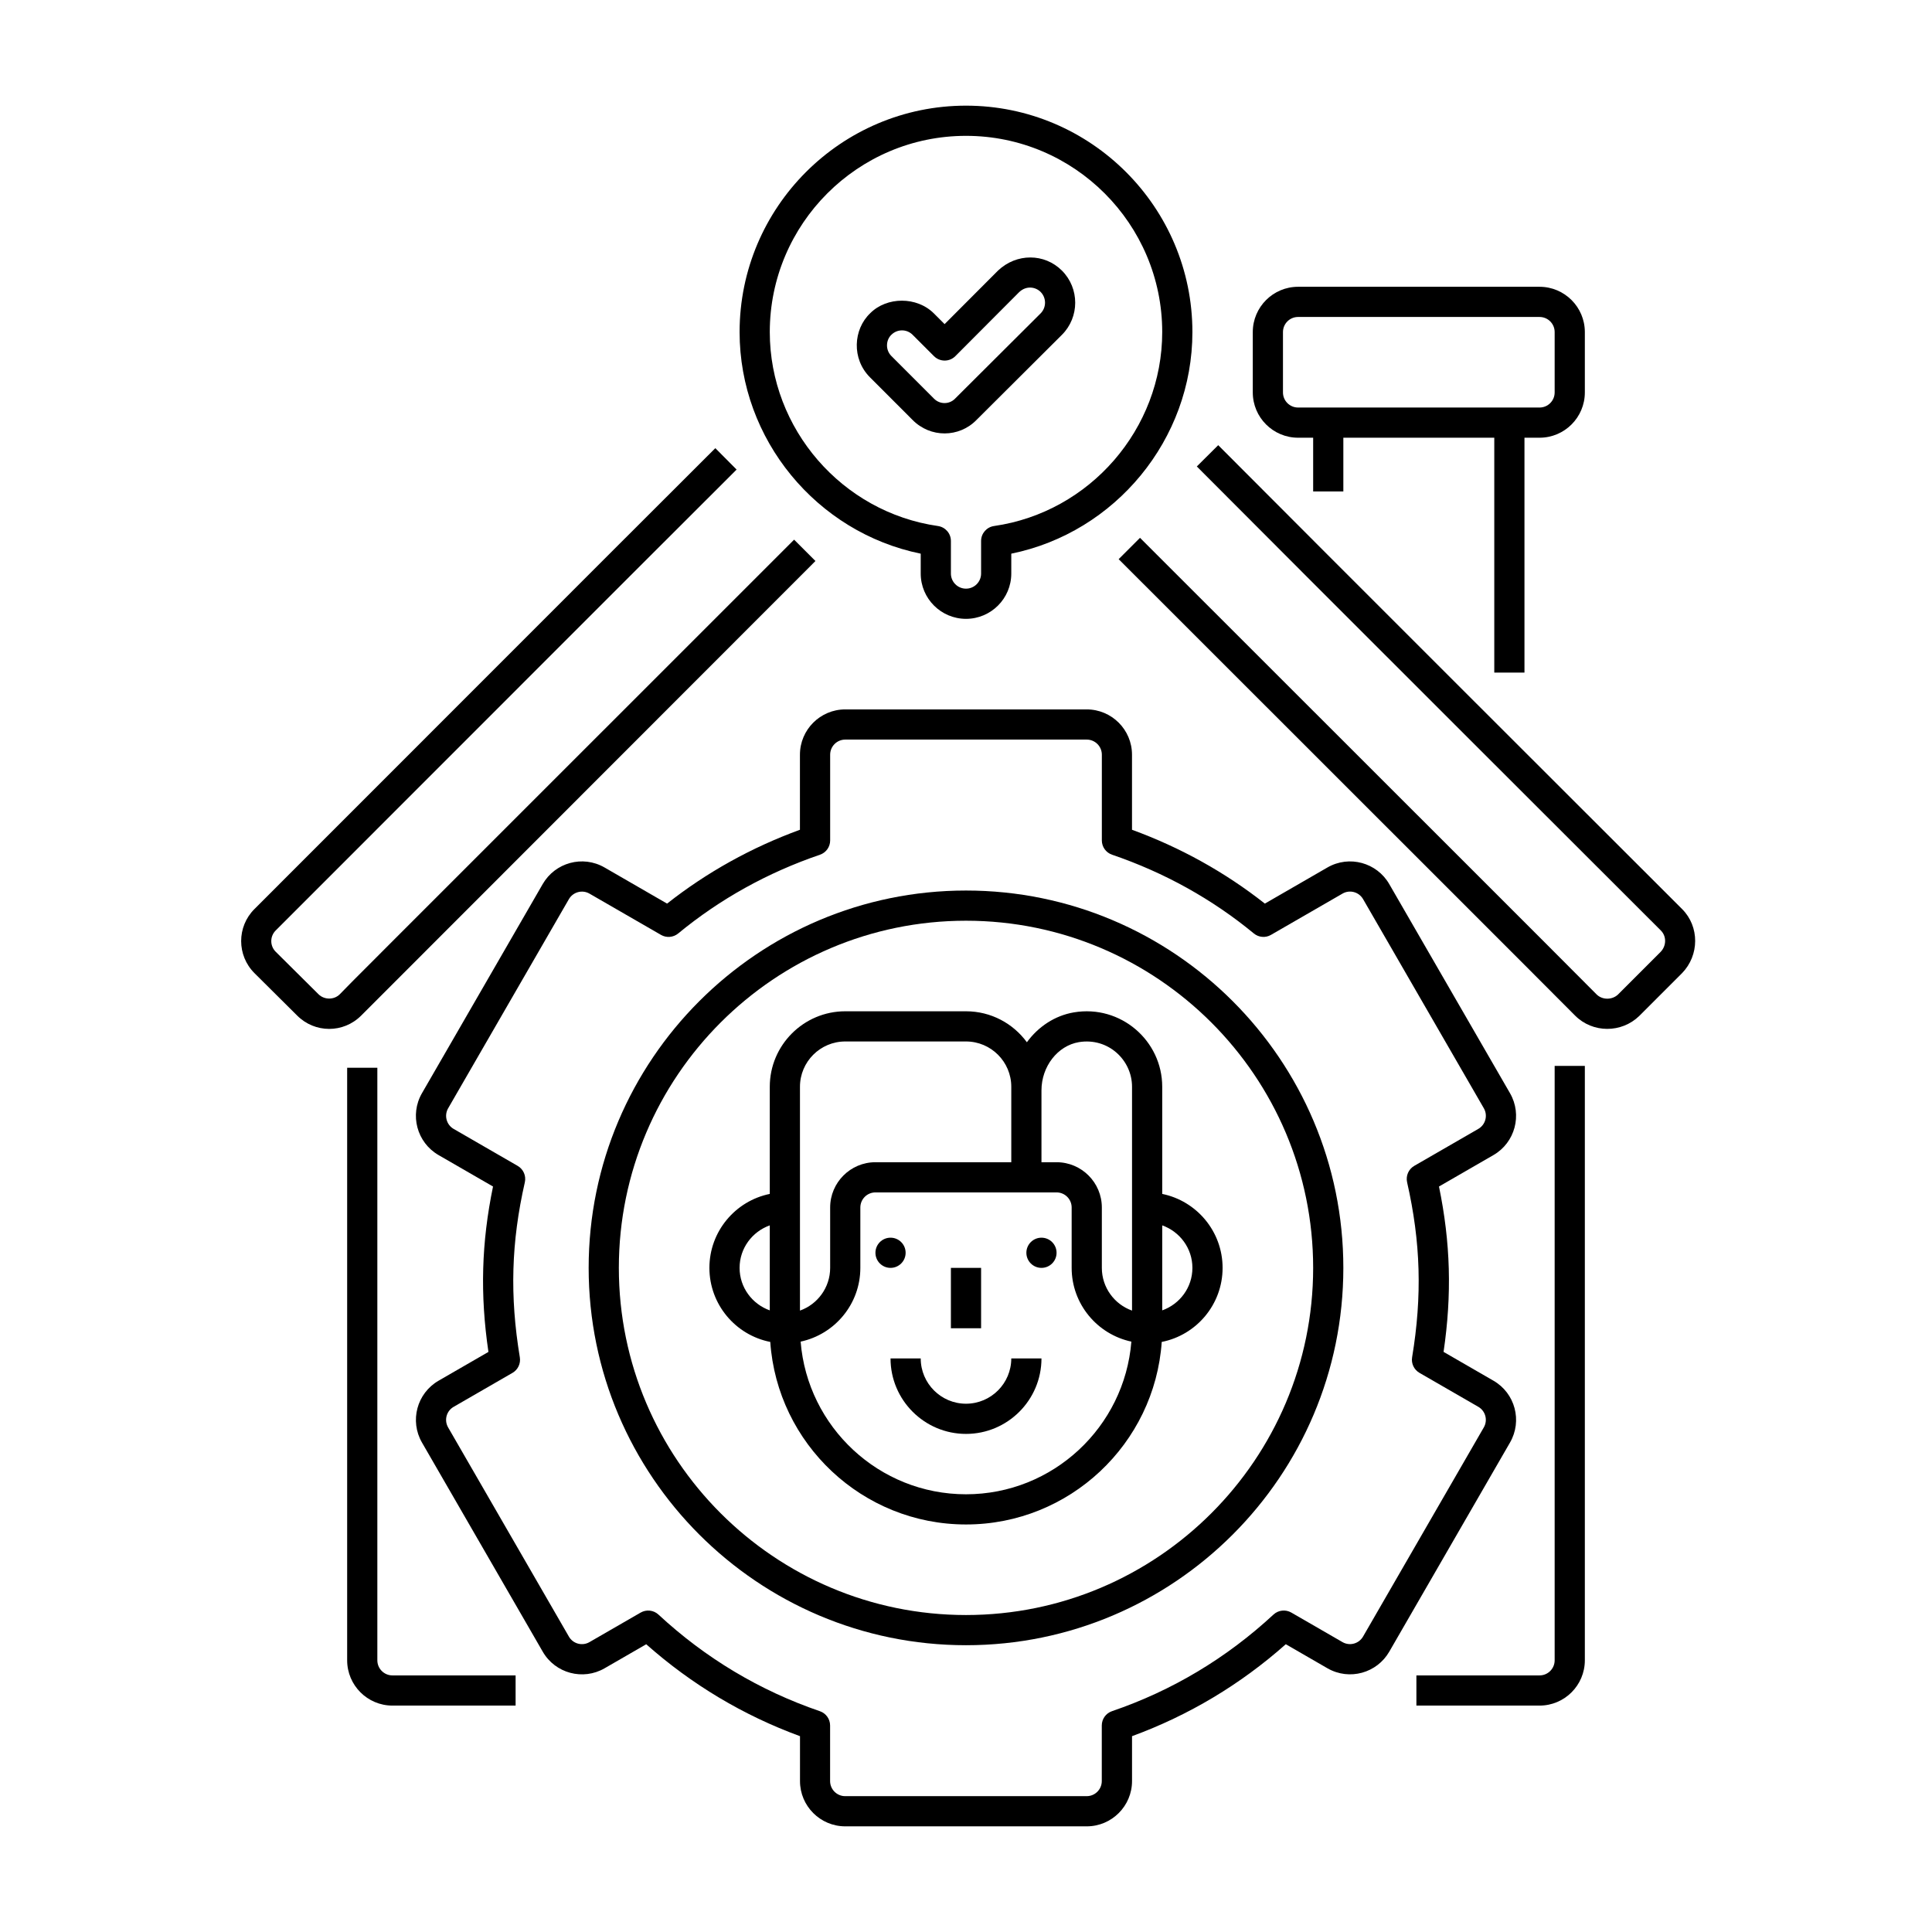 <?xml version="1.0" encoding="utf-8"?>
<!-- Generator: Adobe Illustrator 24.0.0, SVG Export Plug-In . SVG Version: 6.00 Build 0)  -->
<svg version="1.1" xmlns="http://www.w3.org/2000/svg" xmlns:xlink="http://www.w3.org/1999/xlink" x="0px" y="0px"
	 viewBox="0 0 64 64" enable-background="new 0 0 64 64" xml:space="preserve">
<g id="Grids" display="none">
	<g id="Grid_34_" display="inline">
		<g>
			<path fill="#FF0000" d="M51.9,4.1v55.8H12.1V4.1H51.9 M52,4H12v56h40V4L52,4z"/>
		</g>
		<g>
			<path fill="#4600F0" d="M59.9,12.1v39.8H4.1V12.1H59.9 M60,12H4v40h56V12L60,12z"/>
		</g>
		<g>
			<path fill="#F0C800" d="M55.9,8.1v47.8H8.1V8.1H55.9 M56,8H8v48h48V8L56,8z"/>
		</g>
		<g>
			<path fill="#00F096" d="M32,6.1c14.281,0,25.9,11.619,25.9,25.9S46.281,57.9,32,57.9S6.1,46.281,6.1,32S17.719,6.1,32,6.1 M32,6
				C17.641,6,6,17.641,6,32s11.641,26,26,26s26-11.641,26-26S46.359,6,32,6L32,6z"/>
		</g>
	</g>
</g>
<g id="Captions">
	<g>
	</g>
</g>
<g id="Icons">
	<g>
		<path d="M41.5,11v2c0,0.827,0.673,1.5,1.5,1.5h0.5v1.78h1V14.5h5v7.78h1V14.5H51c0.827,0,1.5-0.673,1.5-1.5v-2
			c0-0.827-0.673-1.5-1.5-1.5h-8C42.173,9.5,41.5,10.173,41.5,11z M51.5,11v2c0,0.276-0.224,0.5-0.5,0.5h-8
			c-0.276,0-0.5-0.224-0.5-0.5v-2c0-0.276,0.224-0.5,0.5-0.5h8C51.276,10.5,51.5,10.724,51.5,11z"/>
		<path d="M11.5,35.37V55c0,0.827,0.673,1.5,1.5,1.5h4.08v-1H13c-0.276,0-0.5-0.224-0.5-0.5V35.37H11.5z"/>
		<path d="M52.5,55V35.31h-1V55c0,0.276-0.224,0.5-0.5,0.5h-4.08v1H51C51.827,56.5,52.5,55.827,52.5,55z"/>
		<path d="M28,60.5h8c0.827,0,1.5-0.673,1.5-1.5v-1.487c1.877-0.688,3.588-1.71,5.094-3.046l1.378,0.796
			c0.734,0.422,1.644,0.154,2.049-0.549l4-6.928c0.414-0.718,0.17-1.635-0.549-2.049l-1.652-0.954
			c0.279-1.9,0.232-3.618-0.152-5.478l1.805-1.042c0.716-0.414,0.962-1.333,0.548-2.049l-4-6.927
			c-0.41-0.712-1.326-0.968-2.049-0.55l-2.072,1.196c-1.316-1.037-2.793-1.858-4.401-2.446V25c0-0.827-0.673-1.5-1.5-1.5h-8
			c-0.827,0-1.5,0.673-1.5,1.5v2.487c-1.607,0.587-3.085,1.409-4.401,2.446l-2.071-1.196c-0.729-0.42-1.641-0.159-2.049,0.549
			l-4,6.928c-0.414,0.716-0.167,1.635,0.549,2.049l1.805,1.042c-0.384,1.86-0.432,3.578-0.152,5.479l-1.652,0.954
			c-0.718,0.415-0.963,1.331-0.549,2.049l4,6.927c0.415,0.721,1.335,0.963,2.049,0.55l1.379-0.796
			c1.505,1.334,3.216,2.357,5.094,3.045V59C26.5,59.827,27.173,60.5,28,60.5z M21.812,53.485c-0.16-0.149-0.399-0.176-0.59-0.066
			l-1.695,0.978c-0.233,0.136-0.541,0.062-0.682-0.183l-4-6.928c-0.14-0.242-0.055-0.547,0.183-0.683l1.949-1.125
			c0.18-0.104,0.277-0.309,0.243-0.515c-0.336-2.029-0.285-3.817,0.166-5.798c0.048-0.214-0.048-0.434-0.238-0.544l-2.12-1.224
			c-0.239-0.138-0.321-0.444-0.183-0.683l4-6.928c0.141-0.243,0.448-0.319,0.683-0.183l2.369,1.367
			c0.18,0.104,0.407,0.085,0.568-0.047c1.38-1.138,2.96-2.016,4.697-2.609c0.202-0.069,0.338-0.259,0.338-0.473V25
			c0-0.276,0.224-0.5,0.5-0.5h8c0.276,0,0.5,0.224,0.5,0.5v2.84c0,0.214,0.136,0.404,0.338,0.473
			c1.737,0.593,3.317,1.471,4.697,2.609c0.161,0.133,0.389,0.152,0.568,0.047l2.369-1.367c0.233-0.136,0.541-0.061,0.682,0.183
			l4,6.928c0.138,0.239,0.056,0.545-0.183,0.683l-2.121,1.224c-0.19,0.11-0.286,0.33-0.238,0.544
			c0.451,1.981,0.502,3.769,0.166,5.798c-0.034,0.206,0.063,0.41,0.243,0.515l1.949,1.125c0.238,0.136,0.322,0.442,0.183,0.683
			l-4,6.928c-0.14,0.241-0.445,0.321-0.683,0.183l-1.694-0.978c-0.19-0.109-0.428-0.083-0.59,0.066
			c-1.557,1.444-3.357,2.521-5.35,3.201c-0.202,0.069-0.338,0.259-0.338,0.473V59c0,0.276-0.224,0.5-0.5,0.5h-8
			c-0.276,0-0.5-0.224-0.5-0.5v-1.841c0-0.214-0.136-0.404-0.338-0.473C25.168,56.005,23.368,54.928,21.812,53.485z"/>
		<path d="M54.304,33.653l1.414-1.414c0.58-0.594,0.582-1.546,0.006-2.123c-1-1-12.155-12.138-15.369-15.369l-0.709,0.705
			c3.297,3.315,14.371,14.371,15.371,15.371c0.194,0.194,0.188,0.51-0.01,0.713l-1.405,1.405c-0.196,0.19-0.525,0.188-0.714-0.001
			c-0.52-0.532-8.56-8.561-15.124-15.124l-0.707,0.707c6.497,6.497,14.6,14.589,15.12,15.12
			C52.762,34.229,53.716,34.227,54.304,33.653z"/>
		<path d="M8.428,32.235l1.418,1.409c0.581,0.581,1.526,0.593,2.121-0.004l15.046-15.056l-0.707-0.707
			c-15.953,15.952-14.341,14.335-15.051,15.06c-0.188,0.189-0.512,0.189-0.704-0.001l-1.419-1.409c-0.194-0.194-0.194-0.509,0-0.703
			c12.54-12.544,13.672-13.679,15.269-15.269l-0.705-0.709c-1.519,1.512-2.366,2.362-15.271,15.271
			C7.843,30.7,7.843,31.65,8.428,32.235z"/>
		<path d="M44.5,42c0-6.893-5.607-12.5-12.5-12.5S19.5,35.107,19.5,42S25.107,54.5,32,54.5S44.5,48.893,44.5,42z M20.5,42
			c0-6.341,5.159-11.5,11.5-11.5S43.5,35.659,43.5,42S38.341,53.5,32,53.5S20.5,48.341,20.5,42z"/>
		<path d="M38.484,44.453C39.632,44.227,40.5,43.213,40.5,42c0-1.208-0.86-2.217-2-2.45c0-1.342,0-2.204,0-3.55
			c0-1.529-1.378-2.724-2.925-2.464c-0.633,0.107-1.183,0.475-1.558,0.99C33.562,33.904,32.828,33.5,32,33.5h-4
			c-1.378,0-2.5,1.122-2.5,2.5c0,1.347,0,2.208,0,3.55c-1.14,0.232-2,1.242-2,2.45c0,1.213,0.868,2.227,2.016,2.453
			C25.749,47.827,28.568,50.5,32,50.5S38.251,47.827,38.484,44.453z M39.5,42c0,0.651-0.419,1.201-1,1.408v-2.816
			C39.081,40.799,39.5,41.349,39.5,42z M35.741,34.522C36.71,34.364,37.5,35.114,37.5,36c0,2.986,0,0.158,0,7.415
			c-0.582-0.207-1-0.763-1-1.415v-2c0-0.827-0.673-1.5-1.5-1.5h-0.5v-2.378C34.5,35.329,35.034,34.641,35.741,34.522z M26.5,36
			c0-0.827,0.673-1.5,1.5-1.5h4c0.827,0,1.5,0.673,1.5,1.5c0,0.428,0-0.932,0,2.5H29c-0.827,0-1.5,0.673-1.5,1.5v2
			c0,0.652-0.418,1.208-1,1.415C26.5,36.73,26.5,38.717,26.5,36z M24.5,42c0-0.651,0.419-1.201,1-1.408v2.816
			C24.919,43.201,24.5,42.651,24.5,42z M26.522,44.443C27.651,44.202,28.5,43.199,28.5,42v-2c0-0.276,0.224-0.5,0.5-0.5h6
			c0.276,0,0.5,0.224,0.5,0.5v2c0,1.199,0.849,2.202,1.978,2.443C37.251,47.269,34.883,49.5,32,49.5S26.749,47.269,26.522,44.443z"
			/>
		<circle cx="29.5" cy="41.5" r="0.5"/>
		<circle cx="34.5" cy="41.5" r="0.5"/>
		<path d="M32,20.5c0.827,0,1.5-0.673,1.5-1.5v-0.659c3.45-0.703,6-3.785,6-7.341c0-4.136-3.364-7.5-7.5-7.5s-7.5,3.364-7.5,7.5
			c0,3.556,2.55,6.638,6,7.341V19C30.5,19.827,31.173,20.5,32,20.5z M25.5,11c0-3.584,2.916-6.5,6.5-6.5s6.5,2.916,6.5,6.5
			c0,3.208-2.395,5.97-5.571,6.425c-0.247,0.036-0.429,0.247-0.429,0.495V19c0,0.276-0.224,0.5-0.5,0.5s-0.5-0.224-0.5-0.5v-1.08
			c0-0.249-0.183-0.459-0.429-0.495C27.895,16.97,25.5,14.208,25.5,11z"/>
		<path d="M32.346,13.913c0.208-0.205,2.625-2.616,2.832-2.822c0.586-0.586,0.586-1.541,0-2.127c-0.578-0.578-1.504-0.582-2.118,0
			l-1.769,1.773l-0.354-0.354c-0.566-0.566-1.56-0.558-2.108-0.009c-0.567,0.538-0.622,1.514-0.009,2.126l1.405,1.406
			C30.821,14.515,31.774,14.499,32.346,13.913z M29.528,11.793c-0.204-0.204-0.182-0.53,0-0.703c0.191-0.191,0.505-0.198,0.703,0
			l0.708,0.708c0.195,0.195,0.512,0.196,0.708,0l2.112-2.119c0.241-0.229,0.547-0.174,0.712-0.009c0.196,0.197,0.196,0.516,0,0.712
			c-0.207,0.206-2.621,2.614-2.835,2.825c-0.188,0.192-0.502,0.197-0.699-0.004L29.528,11.793z"/>
		<rect x="31.5" y="42" width="1" height="2"/>
		<path d="M34.5,45h-1c0,0.827-0.673,1.5-1.5,1.5s-1.5-0.673-1.5-1.5h-1c0,1.378,1.122,2.5,2.5,2.5S34.5,46.378,34.5,45z"/>
	</g>
</g>
</svg>
